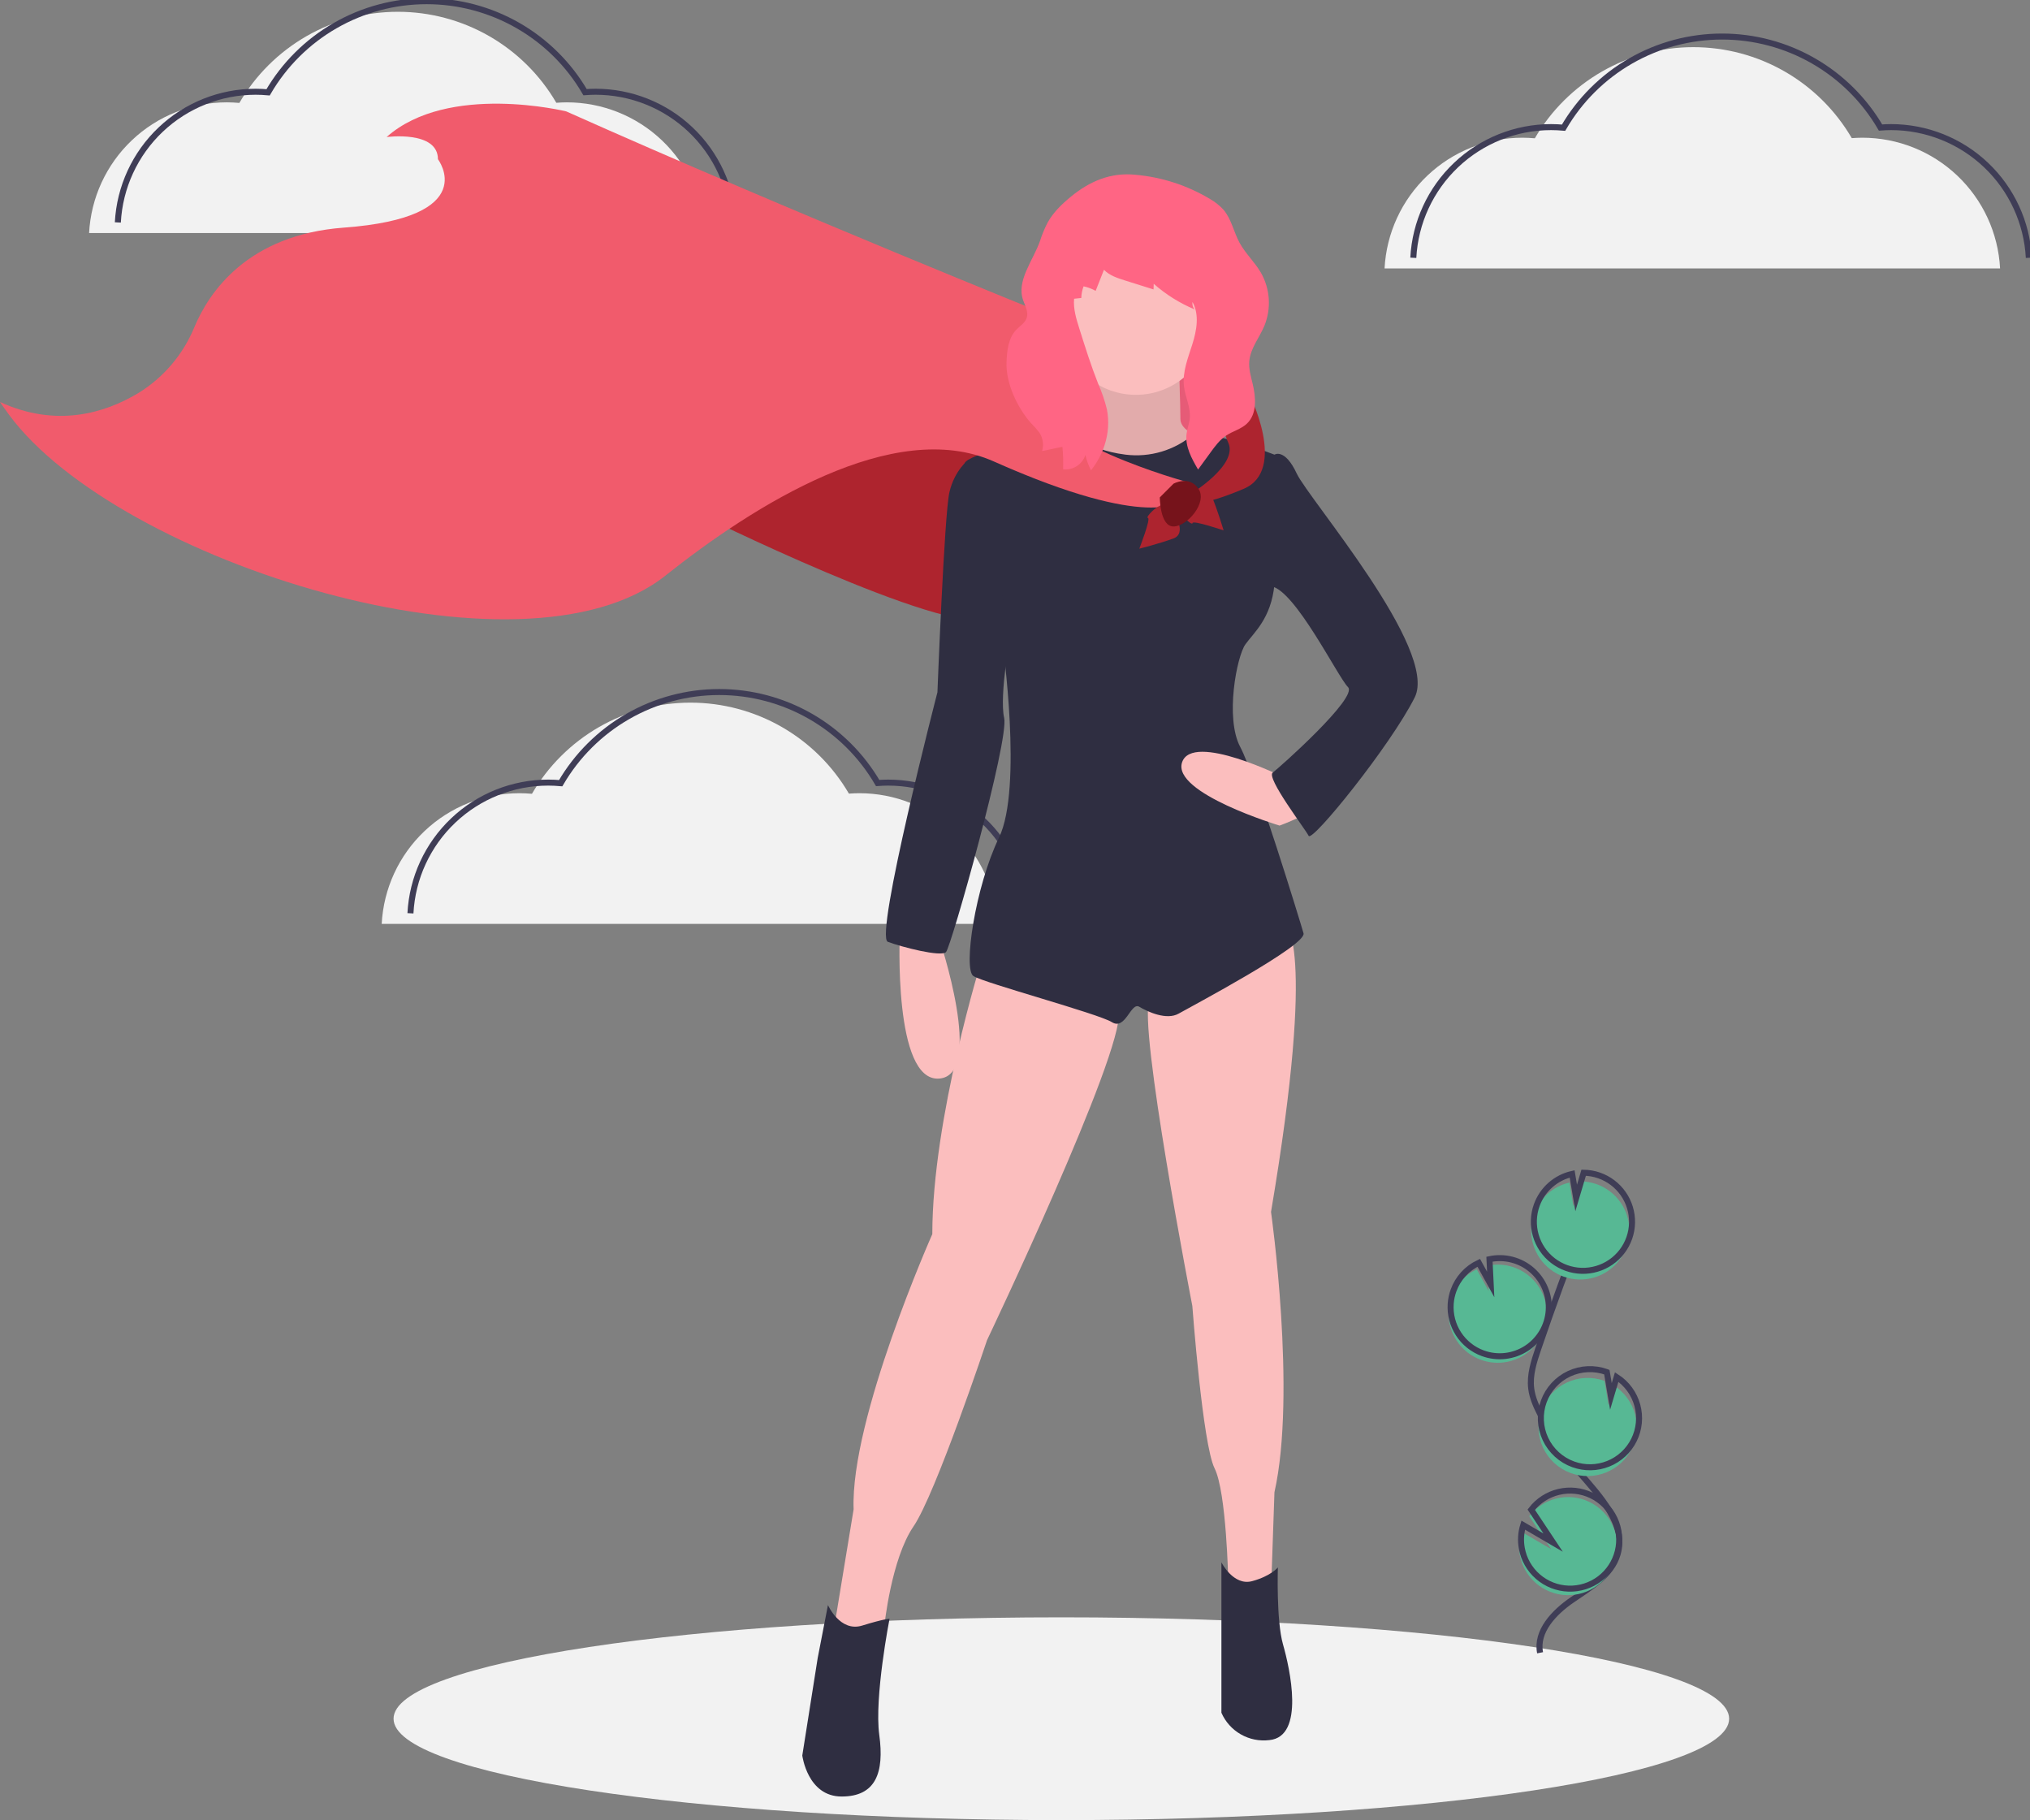 <svg width="338" height="303" viewBox="0 0 338 303" fill="none" xmlns="http://www.w3.org/2000/svg">
<rect x="0" y="0" width="338" height="303" fill="#808080" stroke="none"/>
<g clip-path="url(#clip0_529_18089)">
<path d="M176.717 303C238.125 303 287.906 295.443 287.906 286.121C287.906 276.8 238.125 269.243 176.717 269.243C115.309 269.243 65.528 276.8 65.528 286.121C65.528 295.443 115.309 303 176.717 303Z" fill="#F2F2F2"/>
<path d="M246.576 226.373C247.767 226.805 249.041 226.956 250.299 226.812C251.557 226.668 252.765 226.234 253.827 225.545C254.889 224.855 255.776 223.929 256.418 222.838C257.06 221.748 257.44 220.523 257.528 219.261C257.615 217.999 257.409 216.734 256.923 215.565C256.438 214.396 255.688 213.356 254.732 212.527C253.775 211.697 252.639 211.101 251.413 210.785C250.187 210.469 248.904 210.442 247.665 210.705L247.87 214.91L245.879 211.307C243.924 212.224 242.415 213.879 241.681 215.908C241.421 216.619 241.262 217.363 241.211 218.118C241.085 219.89 241.541 221.654 242.509 223.144C243.477 224.633 244.905 225.767 246.576 226.373Z" fill="#57B894"/>
<path d="M256.429 275.142C255.726 271.566 258.772 268.396 261.781 266.335C264.789 264.274 268.305 262.25 269.331 258.753C270.807 253.727 266.412 249.124 262.992 245.155C260.454 242.209 258.275 238.973 256.5 235.515C255.788 234.129 255.134 232.679 254.947 231.132C254.677 228.905 255.394 226.688 256.115 224.563C258.52 217.484 261.09 210.464 263.827 203.504" stroke="#3F3D56" stroke-miterlimit="10"/>
<path d="M246.913 225.291C248.103 225.723 249.377 225.873 250.636 225.729C251.894 225.585 253.101 225.152 254.163 224.462C255.225 223.773 256.112 222.846 256.754 221.756C257.396 220.665 257.776 219.441 257.864 218.179C257.952 216.916 257.745 215.651 257.26 214.482C256.775 213.314 256.024 212.274 255.068 211.444C254.112 210.615 252.976 210.018 251.75 209.702C250.523 209.386 249.24 209.359 248.002 209.623L248.206 213.828L246.215 210.224C244.261 211.141 242.751 212.796 242.018 214.825C241.757 215.536 241.599 216.28 241.547 217.035C241.422 218.807 241.877 220.571 242.846 222.061C243.814 223.551 245.242 224.684 246.913 225.291Z" stroke="#3F3D56" stroke-miterlimit="10"/>
<path d="M255.43 202.052C255.897 200.764 256.681 199.615 257.709 198.709C258.738 197.804 259.978 197.172 261.315 196.871L261.989 200.869L263.237 196.67C264.97 196.696 266.65 197.271 268.035 198.313C269.419 199.355 270.436 200.809 270.94 202.466C271.443 204.124 271.406 205.898 270.834 207.532C270.262 209.167 269.185 210.578 267.759 211.561C266.332 212.545 264.629 213.05 262.897 213.003C261.164 212.957 259.491 212.362 258.119 211.304C256.747 210.245 255.747 208.779 255.264 207.116C254.78 205.453 254.839 203.679 255.43 202.052Z" fill="#57B894"/>
<path d="M255.879 200.608C256.346 199.321 257.13 198.171 258.158 197.266C259.187 196.361 260.427 195.728 261.764 195.428L262.437 199.425L263.686 195.227C265.419 195.253 267.099 195.828 268.483 196.87C269.868 197.911 270.885 199.366 271.388 201.023C271.892 202.68 271.855 204.454 271.283 206.089C270.711 207.724 269.634 209.134 268.207 210.118C266.781 211.101 265.078 211.606 263.346 211.56C261.613 211.514 259.94 210.918 258.568 209.86C257.196 208.802 256.196 207.335 255.713 205.672C255.229 204.009 255.287 202.236 255.879 200.608H255.879Z" stroke="#3F3D56" stroke-miterlimit="10"/>
<path d="M261.556 245.236C263.443 245.92 265.517 245.886 267.381 245.141C269.245 244.396 270.77 242.991 271.664 241.195C272.559 239.399 272.76 237.337 272.231 235.402C271.701 233.468 270.477 231.795 268.793 230.703L267.834 233.93L267.153 229.885C267.147 229.882 267.14 229.879 267.133 229.877C266.123 229.511 265.051 229.347 263.978 229.394C262.905 229.441 261.852 229.7 260.878 230.154C259.905 230.608 259.031 231.25 258.306 232.042C257.581 232.834 257.02 233.76 256.653 234.769C256.287 235.778 256.123 236.849 256.171 237.921C256.219 238.993 256.479 240.045 256.934 241.017C257.389 241.989 258.032 242.862 258.825 243.586C259.618 244.31 260.546 244.87 261.556 245.236H261.556Z" fill="#57B894"/>
<path d="M261.945 243.774C263.833 244.458 265.906 244.424 267.77 243.679C269.634 242.934 271.159 241.529 272.053 239.733C272.948 237.937 273.149 235.875 272.62 233.94C272.09 232.005 270.866 230.333 269.182 229.241L268.223 232.468L267.543 228.423C267.536 228.42 267.529 228.417 267.522 228.415C266.512 228.049 265.44 227.884 264.367 227.932C263.294 227.979 262.24 228.237 261.267 228.691C260.294 229.146 259.42 229.787 258.695 230.579C257.969 231.371 257.408 232.298 257.041 233.307C256.675 234.316 256.511 235.387 256.56 236.459C256.608 237.531 256.867 238.583 257.322 239.555C257.778 240.527 258.42 241.4 259.214 242.124C260.007 242.848 260.935 243.408 261.945 243.774V243.774Z" stroke="#3F3D56" stroke-miterlimit="10"/>
<path d="M253.043 258.803C253.368 260.647 254.317 262.325 255.733 263.553C257.148 264.782 258.943 265.487 260.817 265.55C262.691 265.613 264.53 265.03 266.025 263.9C267.52 262.769 268.58 261.159 269.028 259.34C269.476 257.521 269.285 255.604 268.486 253.909C267.687 252.215 266.329 250.846 264.639 250.033C262.95 249.22 261.033 249.012 259.208 249.444C257.384 249.876 255.763 250.922 254.619 252.405L258.262 257.884L253.284 254.976C252.898 256.214 252.815 257.526 253.043 258.803Z" fill="#57B894"/>
<path d="M253.38 257.72C253.705 259.565 254.654 261.242 256.07 262.471C257.485 263.699 259.28 264.404 261.154 264.467C263.028 264.53 264.867 263.948 266.362 262.817C267.857 261.686 268.917 260.077 269.365 258.258C269.813 256.439 269.622 254.521 268.823 252.827C268.023 251.132 266.665 249.764 264.976 248.951C263.287 248.138 261.369 247.93 259.545 248.362C257.721 248.794 256.1 249.839 254.956 251.323L258.599 256.801L253.621 253.893C253.235 255.131 253.152 256.444 253.38 257.72Z" stroke="#3F3D56" stroke-miterlimit="10"/>
<path d="M230.534 44.684C230.841 38.811 233.393 33.28 237.663 29.232C241.933 25.183 247.595 22.927 253.481 22.926C254.179 22.926 254.869 22.963 255.552 23.024C258.236 18.41 262.085 14.581 266.714 11.918C271.343 9.255 276.591 7.853 281.933 7.85C287.274 7.848 292.523 9.245 297.155 11.903C301.786 14.562 305.639 18.388 308.328 22.999C308.904 22.956 309.483 22.926 310.07 22.926C315.957 22.927 321.619 25.183 325.888 29.232C330.158 33.28 332.71 38.811 333.018 44.684" fill="#F2F2F2"/>
<path d="M235.32 42.918C235.627 37.045 238.179 31.514 242.449 27.466C246.719 23.418 252.381 21.16 258.267 21.16C258.966 21.16 259.655 21.197 260.338 21.258C263.022 16.644 266.871 12.815 271.5 10.152C276.13 7.489 281.377 6.087 286.719 6.084C292.06 6.082 297.309 7.479 301.941 10.137C306.573 12.796 310.425 16.622 313.114 21.233C313.69 21.19 314.269 21.16 314.856 21.16C320.743 21.16 326.405 23.418 330.674 27.466C334.944 31.514 337.496 37.045 337.804 42.918" stroke="#3F3D56" stroke-miterlimit="10"/>
<path d="M63.554 153.806C63.861 147.933 66.413 142.402 70.683 138.354C74.953 134.306 80.615 132.049 86.501 132.049C87.2 132.049 87.889 132.085 88.572 132.146C91.256 127.532 95.105 123.703 99.734 121.04C104.363 118.377 109.611 116.975 114.953 116.972C120.294 116.97 125.543 118.367 130.175 121.026C134.807 123.684 138.659 127.51 141.348 132.121C141.924 132.078 142.503 132.049 143.09 132.049C148.977 132.049 154.639 134.306 158.908 138.354C163.178 142.402 165.73 147.933 166.038 153.806" fill="#F2F2F2"/>
<path d="M68.34 152.04C68.647 146.167 71.199 140.636 75.469 136.588C79.739 132.54 85.401 130.283 91.287 130.282C91.986 130.282 92.675 130.319 93.358 130.38C96.042 125.766 99.891 121.937 104.52 119.274C109.15 116.611 114.397 115.209 119.739 115.206C125.08 115.204 130.329 116.601 134.961 119.26C139.593 121.918 143.445 125.744 146.134 130.355C146.71 130.312 147.289 130.283 147.876 130.283C153.763 130.283 159.425 132.54 163.694 136.588C167.964 140.636 170.516 146.167 170.824 152.04" stroke="#3F3D56" stroke-miterlimit="10"/>
<path d="M14.835 38.796C15.143 32.923 17.694 27.392 21.964 23.344C26.234 19.296 31.896 17.039 37.782 17.038C38.481 17.038 39.17 17.075 39.853 17.136C42.537 12.522 46.386 8.693 51.016 6.03C55.645 3.367 60.892 1.965 66.234 1.962C71.575 1.96 76.824 3.357 81.456 6.016C86.088 8.674 89.94 12.5 92.629 17.111C93.205 17.068 93.785 17.038 94.371 17.038C100.258 17.039 105.92 19.296 110.19 23.344C114.459 27.392 117.011 32.923 117.319 38.796" fill="#F2F2F2"/>
<path d="M19.621 37.03C19.929 31.157 22.481 25.626 26.75 21.578C31.02 17.53 36.682 15.273 42.569 15.273C43.267 15.273 43.956 15.309 44.639 15.37C47.323 10.756 51.172 6.927 55.802 4.264C60.431 1.601 65.678 0.199 71.02 0.196C76.362 0.194 81.61 1.591 86.242 4.25C90.874 6.908 94.727 10.734 97.415 15.345C97.991 15.302 98.571 15.273 99.158 15.273C105.044 15.273 110.706 17.53 114.976 21.578C119.245 25.626 121.797 31.157 122.105 37.03" stroke="#3F3D56" stroke-miterlimit="10"/>
<path d="M115.924 85.364C115.924 85.364 157.225 105.853 164.631 103.007C172.037 100.161 174.6 74.835 174.6 74.835L144.123 69.143L115.924 85.364Z" fill="#A72832"/>
<path opacity="0.1" d="M115.924 85.364C115.924 85.364 157.225 105.853 164.631 103.007C172.037 100.161 174.6 74.835 174.6 74.835L144.123 69.143L115.924 85.364Z" fill="#E70011"/>
<path d="M201.517 54.773H174.458V78.392H201.517V54.773Z" fill="#FF6584"/>
<path opacity="0.1" d="M201.517 54.773H174.458V78.392H201.517V54.773Z" fill="black"/>
<path d="M149.82 155.367C149.82 155.367 148.68 180.125 156.371 179.556C164.062 178.986 156.371 156.221 156.371 156.221L149.82 155.367Z" fill="#FBBEBE"/>
<path d="M181.436 58.33C181.436 58.33 183.145 69.143 180.012 70.566C176.879 71.989 174.885 73.127 174.885 73.127L182.006 77.965L195.109 78.819L198.527 76.258L201.66 73.412C201.66 73.412 196.533 72.274 196.533 69.713C196.533 67.151 196.248 59.468 196.248 59.468L181.436 58.33Z" fill="#FBBEBE"/>
<path opacity="0.1" d="M181.436 58.33C181.436 58.33 183.145 69.143 180.012 70.566C176.879 71.989 174.885 73.127 174.885 73.127L182.006 77.965L195.109 78.819L198.527 76.258L201.66 73.412C201.66 73.412 196.533 72.274 196.533 69.713C196.533 67.151 196.248 59.468 196.248 59.468L181.436 58.33Z" fill="black"/>
<path d="M163.492 159.636C163.492 159.636 155.232 186.101 155.232 205.451C155.232 205.451 141.56 236.185 142.129 251.267L138.711 272.04L143.554 273.747L147.256 270.617C147.256 270.617 148.396 259.519 152.099 254.112C155.802 248.706 164.347 223.094 164.347 223.094C164.347 223.094 187.133 175.287 186.279 168.457C185.424 161.628 163.492 159.636 163.492 159.636Z" fill="#FBBEBE"/>
<path d="M213.908 153.66C213.908 153.66 219.32 156.221 211.629 201.752C211.629 201.752 215.902 231.916 212.199 248.421L211.629 264.926H205.648L204.508 263.218C204.508 263.218 204.223 248.421 202.23 244.437C200.236 240.453 198.527 217.403 198.527 217.403C198.527 217.403 189.412 170.449 191.406 166.465C193.4 162.482 213.908 153.66 213.908 153.66Z" fill="#FBBEBE"/>
<path d="M137.857 267.202C137.857 267.202 139.85 271.755 143.553 270.617C147.256 269.479 148.111 269.479 148.111 269.479C148.111 269.479 145.547 282.569 146.402 288.83C147.256 295.09 145.832 299.074 140.135 299.074C134.438 299.074 133.584 292.244 133.584 292.244L136.147 276.024L137.857 267.202Z" fill="#2F2E41"/>
<path d="M203.369 260.088C203.369 260.088 205.362 264.072 208.496 263.218C211.629 262.365 212.768 260.942 212.768 260.942C212.768 260.942 212.483 269.764 213.623 273.747C214.762 277.731 217.326 289.114 211.344 289.683C209.701 289.883 208.038 289.547 206.601 288.727C205.164 287.907 204.031 286.645 203.369 285.13V260.088L203.369 260.088Z" fill="#2F2E41"/>
<path d="M189.127 65.729C196.049 65.729 201.66 60.123 201.66 53.208C201.66 46.292 196.049 40.687 189.127 40.687C182.205 40.687 176.594 46.292 176.594 53.208C176.594 60.123 182.205 65.729 189.127 65.729Z" fill="#FBBEBE"/>
<path d="M212.199 75.688C212.199 75.688 202.271 71.794 198.69 72.318C197.147 73.629 195.348 74.605 193.408 75.185C191.468 75.765 189.428 75.936 187.418 75.688C180.582 74.835 177.909 71.557 177.909 71.557C177.909 71.557 159.504 75.688 160.644 77.396C161.783 79.103 166.91 106.991 166.91 106.991C166.91 106.991 170.328 131.179 166.34 139.432C162.353 147.684 160.359 161.343 162.068 162.482C163.777 163.62 182.861 168.742 185.139 170.165C187.418 171.588 188.273 166.75 189.697 167.604C191.121 168.457 194.254 169.88 196.248 168.742C198.242 167.604 217.611 157.359 217.041 155.367C216.471 153.375 209.066 129.187 206.502 124.349C203.938 119.512 205.932 109.267 207.357 107.275C208.781 105.283 211.629 103.007 212.199 97.316C212.768 91.624 212.199 75.688 212.199 75.688Z" fill="#2F2E41"/>
<path d="M161.271 76.516C161.271 76.516 158.935 78.249 158.08 81.949C157.226 85.648 156.086 115.243 156.086 115.243C156.086 115.243 145.547 155.936 147.826 156.79C150.105 157.644 156.656 159.351 157.51 158.498C158.365 157.644 168.049 123.211 167.195 119.512C166.34 115.812 168.334 104.999 168.334 104.999L161.271 76.516Z" fill="#2F2E41"/>
<path d="M213.907 129.472C213.907 129.472 198.526 121.788 196.817 126.911C195.108 132.033 213.053 137.44 213.053 137.44C213.053 137.44 219.319 135.163 219.319 133.74C219.319 132.317 213.907 129.472 213.907 129.472Z" fill="#FBBEBE"/>
<path d="M209.066 76.827L212.199 75.688C212.199 75.688 213.908 74.55 215.902 78.819C217.895 83.087 239.543 108.129 235.555 116.097C231.568 124.065 218.465 140.285 217.895 139.147C217.326 138.009 210.775 129.472 211.914 128.618C213.053 127.764 226.156 116.097 224.447 114.39C222.738 112.682 215.617 98.169 211.629 97.6C207.641 97.031 209.066 76.827 209.066 76.827Z" fill="#2F2E41"/>
<path d="M175.312 52.781C175.312 52.781 131.879 35.333 94.28 18.544C94.28 18.544 74.627 13.706 64.373 22.812C64.373 22.812 72.918 21.674 72.918 26.511C72.918 26.511 80.323 36.187 57.252 37.894C41.184 39.083 34.787 48.691 32.383 54.415C30.507 59.01 27.209 62.885 22.971 65.473C17.417 68.789 9.368 71.228 0 66.92C0 66.92 0.533 67.738 1.543 69.101C19.631 93.505 86.99 114.744 110.776 95.839C125.476 84.156 148.78 69.389 165.486 76.827C191.691 88.494 196.533 83.372 196.533 83.372L197.672 80.242C197.672 80.242 172.322 73.412 171.752 64.59C171.182 55.769 175.312 52.781 175.312 52.781Z" fill="#F15B6C"/>
<path d="M200.663 55.057C200.663 55.057 206.787 57.476 207.926 65.444C207.926 65.444 214.477 78.25 207.072 81.38C199.666 84.51 198.242 83.656 198.242 83.656V82.234C198.242 82.234 206.217 77.396 204.508 73.697C202.799 69.997 200.663 55.057 200.663 55.057Z" fill="#AD242F"/>
<path d="M189.697 91.34C189.697 91.34 191.691 86.218 191.121 86.218C190.551 86.218 193.438 83.067 194.558 84.215C195.678 85.364 197.672 88.779 195.393 89.632C193.115 90.486 189.697 91.34 189.697 91.34Z" fill="#AD242F"/>
<path d="M203.734 88.299C203.734 88.299 198.528 86.526 198.552 87.094C198.576 87.663 195.303 84.914 196.404 83.748C197.505 82.581 200.836 80.447 201.786 82.685C202.736 84.924 203.734 88.299 203.734 88.299Z" fill="#AD242F"/>
<path d="M195.393 80.526C195.393 80.526 197.994 79.068 199.542 81.362C201.09 83.656 197.672 87.64 195.393 87.64C193.115 87.64 193.115 82.803 193.115 82.803L195.393 80.526Z" fill="#721219"/>
<path opacity="0.1" d="M195.393 80.526C195.393 80.526 197.994 79.068 199.542 81.362C201.09 83.656 197.672 87.64 195.393 87.64C193.115 87.64 193.115 82.803 193.115 82.803L195.393 80.526Z" fill="#9B1E28"/>
<path d="M178.261 32.775C176.759 34.012 175.335 35.398 174.401 37.104C173.912 38.061 173.502 39.056 173.177 40.081C172.026 43.393 169.162 46.747 170.374 50.037C170.72 50.976 171.259 51.966 170.949 52.917C170.674 53.762 169.824 54.255 169.209 54.897C167.89 56.276 167.669 58.344 167.588 60.249C167.44 63.738 169.361 67.85 171.681 70.462C172.185 70.953 172.652 71.481 173.078 72.041C173.365 72.488 173.553 72.991 173.628 73.517C173.703 74.042 173.665 74.578 173.515 75.087L176.895 74.382C177.017 75.629 177.055 76.882 177.009 78.134C177.811 78.222 178.618 78.032 179.295 77.594C179.973 77.157 180.478 76.5 180.727 75.734C180.919 76.626 181.231 77.489 181.656 78.297C182.647 77.058 183.408 75.651 183.901 74.143C184.548 72.212 184.687 70.147 184.304 68.146C183.946 66.685 183.459 65.259 182.849 63.884C181.654 60.868 180.679 57.771 179.705 54.678C179.199 53.071 178.687 51.412 178.84 49.734L180.041 49.604C180.054 48.941 180.183 48.286 180.42 47.667C181.124 47.816 181.801 48.071 182.429 48.422L183.813 44.912C184.727 45.859 186.039 46.288 187.294 46.683L192.068 48.184L192.097 47.241C194.111 49.022 196.406 50.461 198.889 51.497C198.748 51.328 198.646 51.131 198.588 50.919C198.53 50.707 198.518 50.486 198.553 50.269C199.729 52.374 199.259 54.996 198.533 57.296C197.807 59.595 196.844 61.936 197.136 64.329C197.355 66.119 198.273 67.831 198.103 69.626C198.019 70.51 197.673 71.351 197.565 72.232C197.309 74.335 198.415 76.336 199.483 78.166L201.559 75.317C202.319 74.274 203.103 73.208 204.179 72.496C205.284 71.764 206.653 71.436 207.615 70.525C209.334 68.901 209.116 66.133 208.557 63.836C208.26 62.615 207.9 61.377 208.009 60.125C208.195 58.003 209.671 56.247 210.502 54.285C211.094 52.855 211.351 51.309 211.253 49.764C211.154 48.219 210.703 46.717 209.933 45.374C208.902 43.606 207.343 42.183 206.371 40.382C205.404 38.589 205.034 36.456 203.709 34.909C203.061 34.205 202.308 33.605 201.477 33.132C197.709 30.87 193.476 29.491 189.098 29.098C184.946 28.664 181.443 30.155 178.261 32.775Z" fill="#FF6584"/>
</g>
<defs>
<clipPath id="clip0_529_18089">
<rect width="338" height="303" fill="white"/>
</clipPath>
</defs>
</svg>
